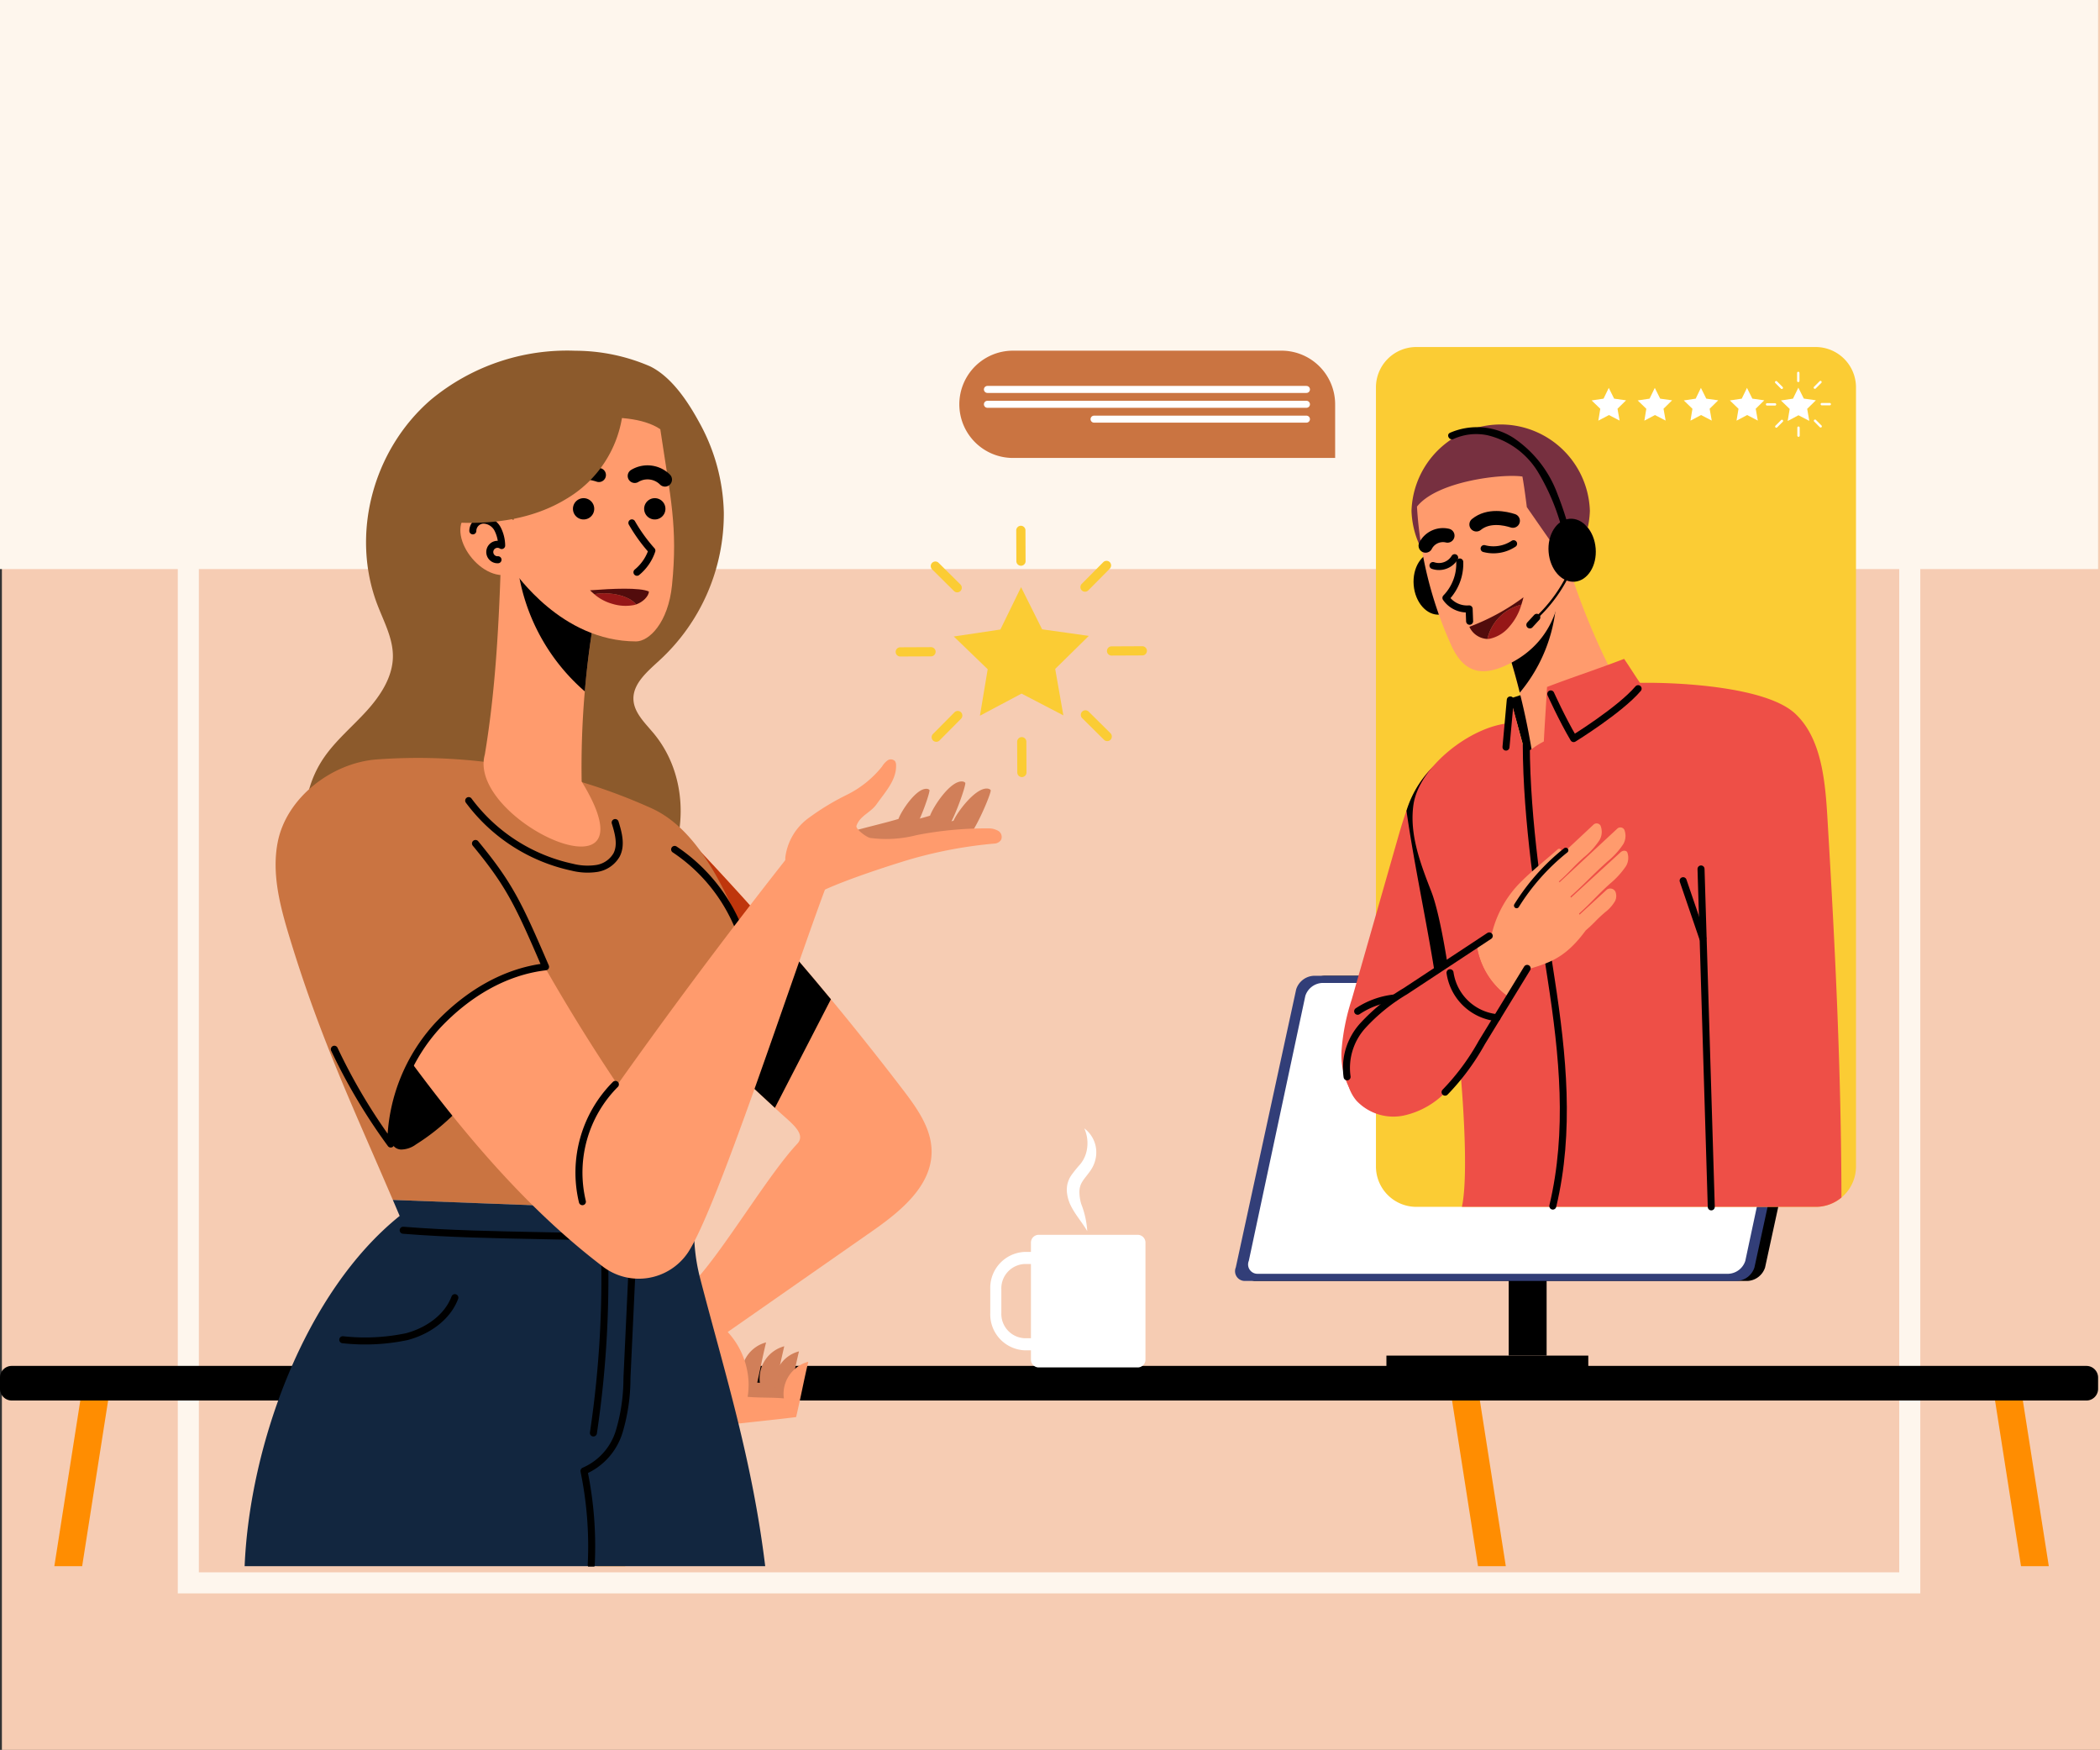 <svg xmlns="http://www.w3.org/2000/svg" xmlns:xlink="http://www.w3.org/1999/xlink" width="299.22" height="249.293" viewBox="0 0 299.22 249.293">
  <rect x="0" y="0" width="299.22" height="249.293" fill="#333333" stroke="none"/>
  <defs>
    <clipPath id="clip-path">
      <rect id="Rectángulo_404050" data-name="Rectángulo 404050" width="298.949" height="173.739" fill="none"/>
    </clipPath>
  </defs>
  <g id="Grupo_1102785" data-name="Grupo 1102785" transform="translate(-1053.605 -9716.732)">
    <g id="Grupo_1101104" data-name="Grupo 1101104" transform="translate(453.617 9312.732)">
      <rect id="Rectángulo_35929" data-name="Rectángulo 35929" width="298.949" height="249.293" transform="translate(600.259 404)" fill="#f6ccb3"/>
      <rect id="Rectángulo_402739" data-name="Rectángulo 402739" width="298.949" height="81.071" transform="translate(599.988 404)" fill="#fef6ed"/>
      <g id="Rectángulo_402741" data-name="Rectángulo 402741" transform="translate(625.323 426.294)" fill="none" stroke="#fef6ed" stroke-width="3">
        <rect width="248.279" height="204.704" stroke="none"/>
        <rect x="1.5" y="1.5" width="245.279" height="201.704" fill="none"/>
      </g>
      <g id="Grupo_1101299" data-name="Grupo 1101299" transform="translate(599.988 453.438)">
        <g id="Grupo_1101298" data-name="Grupo 1101298" clip-path="url(#clip-path)">
          <path id="Trazado_912488" data-name="Trazado 912488" d="M448.343,233.632H378.285a1.388,1.388,0,0,1-1.357-1.921l8.606-39.63a2.776,2.776,0,0,1,2.485-1.921h70.058a1.388,1.388,0,0,1,1.357,1.921l-8.606,39.63a2.777,2.777,0,0,1-2.485,1.921" transform="translate(-199.328 -100.583)"/>
          <rect id="Rectángulo_404048" data-name="Rectángulo 404048" width="5.401" height="22.976" transform="translate(214.97 120.711)"/>
          <rect id="Rectángulo_404049" data-name="Rectángulo 404049" width="28.763" height="1.963" transform="translate(197.545 143.686)"/>
          <path id="Trazado_912489" data-name="Trazado 912489" d="M445.124,233.632H375.066a1.389,1.389,0,0,1-1.357-1.921l8.606-39.63a2.776,2.776,0,0,1,2.485-1.921h70.058a1.388,1.388,0,0,1,1.357,1.921l-8.606,39.63a2.777,2.777,0,0,1-2.485,1.921" transform="translate(-197.626 -100.583)" fill="#323e78"/>
          <path id="Trazado_912490" data-name="Trazado 912490" d="M446.013,233.757H378.948a1.33,1.33,0,0,1-1.3-1.839l8.055-37.754a2.659,2.659,0,0,1,2.379-1.839h67.065a1.329,1.329,0,0,1,1.3,1.839l-8.055,37.754a2.658,2.658,0,0,1-2.378,1.839" transform="translate(-199.711 -101.728)" fill="#fff"/>
          <path id="Trazado_912491" data-name="Trazado 912491" d="M484.591,5.75V116.743a5.745,5.745,0,0,1-5.6,5.75c-.051,0-.1,0-.15,0h-56.9a5.751,5.751,0,0,1-5.75-5.754V5.75A5.748,5.748,0,0,1,421.94,0h56.9a5.748,5.748,0,0,1,5.75,5.75" transform="translate(-220.138)" fill="#fbcc34"/>
          <path id="Trazado_912492" data-name="Trazado 912492" d="M419.692,125.34c-3.374,2.535-4.729,6.885-5.889,10.942l-6.562,22.949a30.786,30.786,0,0,0-1.444,7.148,10.35,10.35,0,0,0,1.952,6.884,6.3,6.3,0,0,0,6.483,2.32,6.894,6.894,0,0,0,3.612-2.9,20.519,20.519,0,0,0,1.979-4.28l5.512-14.81Z" transform="translate(-214.635 -66.297)" fill="#ee4f47"/>
          <path id="Trazado_912493" data-name="Trazado 912493" d="M430.082,125.34a14.743,14.743,0,0,0-4.654,7.025c1.64,11.441,4.581,22.886,5.384,34.427l4.912-13.2Z" transform="translate(-225.025 -66.297)"/>
          <path id="Trazado_912494" data-name="Trazado 912494" d="M452.365,35.731a12.714,12.714,0,0,1-25.415,0,12.714,12.714,0,0,1,25.415,0" transform="translate(-225.83 -12.389)" fill="#773040"/>
          <path id="Trazado_912495" data-name="Trazado 912495" d="M456.808,105l3.518-1.154,1.058,8.268-2.446.614Z" transform="translate(-241.623 -54.929)"/>
          <path id="Trazado_912496" data-name="Trazado 912496" d="M463.216,63.594a98.618,98.618,0,0,0,10.326,23.15,80.593,80.593,0,0,1-14.092,13.548,102.6,102.6,0,0,0-5.524-26.444,28.477,28.477,0,0,1,9.289-10.254" transform="translate(-240.099 -33.637)" fill="#ff9b6d"/>
          <path id="Trazado_912497" data-name="Trazado 912497" d="M453.926,75.176A28.222,28.222,0,0,1,461.6,66.1a22.508,22.508,0,0,1-4.954,18.1q-1.139-4.577-2.719-9.026" transform="translate(-240.098 -34.965)"/>
          <path id="Trazado_912498" data-name="Trazado 912498" d="M427.585,66.651c.2,2.475,1.868,4.359,3.719,4.207s3.186-2.281,2.983-4.757-1.868-4.359-3.719-4.207-3.187,2.281-2.984,4.757" transform="translate(-226.155 -32.734)"/>
          <path id="Trazado_912499" data-name="Trazado 912499" d="M428.6,43.357c2.848-3.626,12.141-4.713,15.024-4.289.293,1.6.629,4.359.629,4.359l3.225,4.638s2.713-2.991,4.558-2.329c3.458,1.241,1.025,8.541-2.854,7.986-.176-.025.514,8.579-8.15,12.361-3.443,1.5-5.924.775-7.64-3.178A55.884,55.884,0,0,1,428.6,43.357" transform="translate(-226.702 -20.619)" fill="#ff9b6d"/>
          <path id="Trazado_912500" data-name="Trazado 912500" d="M454.748,77.924a8.186,8.186,0,0,1-1.735,3.152,4.975,4.975,0,0,1-2.808,1.709,1.984,1.984,0,0,1-.3.018,6.541,6.541,0,0,1,4.843-4.88" transform="translate(-237.972 -41.217)" fill="#961717"/>
          <path id="Trazado_912501" data-name="Trazado 912501" d="M444.457,79.883a31.376,31.376,0,0,0,7.706-4.2q-.133.542-.3,1.057a6.539,6.539,0,0,0-4.843,4.88,2.967,2.967,0,0,1-2.567-1.734" transform="translate(-235.09 -40.03)" fill="#520c0c"/>
          <path id="Trazado_912502" data-name="Trazado 912502" d="M475.59,56.821a1.228,1.228,0,0,0-1.541-.781,1.878,1.878,0,0,0-1.179,1.427,4.21,4.21,0,0,0,.13,1.918.867.867,0,1,1,.88,1.4" transform="translate(-250.085 -29.613)" fill="none" stroke="#000" stroke-linecap="round" stroke-linejoin="round" stroke-width="1"/>
          <path id="Trazado_912503" data-name="Trazado 912503" d="M451.777,52.107c-1.083-.351-3.478-.879-5.2.525" transform="translate(-236.213 -27.352)" fill="none" stroke="#000" stroke-linecap="round" stroke-linejoin="round" stroke-width="2"/>
          <path id="Trazado_912504" data-name="Trazado 912504" d="M434.328,56.951a2.785,2.785,0,0,0-3.122,1.429" transform="translate(-228.081 -30.08)" fill="none" stroke="#000" stroke-linecap="round" stroke-linejoin="round" stroke-width="2"/>
          <path id="Trazado_912505" data-name="Trazado 912505" d="M453.112,59.488a5.177,5.177,0,0,1-4.2.693" transform="translate(-237.447 -31.465)" fill="none" stroke="#000" stroke-linecap="round" stroke-linejoin="round" stroke-width="1"/>
          <path id="Trazado_912506" data-name="Trazado 912506" d="M436.535,63.707a2.62,2.62,0,0,1-3.089,1.12" transform="translate(-229.266 -33.697)" fill="none" stroke="#000" stroke-linecap="round" stroke-linejoin="round" stroke-width="1"/>
          <path id="Trazado_912507" data-name="Trazado 912507" d="M468.4,56.692c.2,2.475,1.868,4.359,3.719,4.207s3.186-2.281,2.983-4.757-1.868-4.359-3.719-4.207-3.187,2.281-2.984,4.757" transform="translate(-247.743 -27.466)"/>
          <path id="Trazado_912508" data-name="Trazado 912508" d="M438.289,25.027a9.643,9.643,0,0,1,9.092.75,16.475,16.475,0,0,1,6.211,7.933,49.093,49.093,0,0,1,1.969,6.151.508.508,0,0,1-.983.251,31.25,31.25,0,0,0-3.792-9.567,11.544,11.544,0,0,0-7.172-5.173,7.838,7.838,0,0,0-4.821.535c-.586.277-1.094-.6-.5-.88" transform="translate(-231.688 -12.807)"/>
          <path id="Trazado_912509" data-name="Trazado 912509" d="M464.3,73.546a21.143,21.143,0,0,0,5.06-7.232c.085-.2.377-.029.293.169a21.384,21.384,0,0,1-5.113,7.3c-.159.148-.4-.09-.24-.238" transform="translate(-245.557 -35.028)"/>
          <path id="Trazado_912510" data-name="Trazado 912510" d="M461.834,81.9l.984-1.072a.512.512,0,0,1,.717,0,.518.518,0,0,1,0,.717l-.984,1.073a.512.512,0,0,1-.717,0,.518.518,0,0,1,0-.717" transform="translate(-244.206 -42.675)"/>
          <path id="Trazado_912511" data-name="Trazado 912511" d="M439.329,65.007a7,7,0,0,1-1.971,5.12,3.657,3.657,0,0,0,3.309,1.564q.033.882.067,1.764" transform="translate(-231.335 -34.385)" fill="none" stroke="#000" stroke-linecap="round" stroke-linejoin="round" stroke-width="1"/>
          <path id="Trazado_912512" data-name="Trazado 912512" d="M488.374,171.057a5.7,5.7,0,0,1-3.528,1.326H434.294c1.637-7.526-1.566-37.726-4.356-44.909-1.547-3.978-3.157-8.169-2.546-12.391.789-5.422,8.189-11.152,13.65-11.6a14.531,14.531,0,0,0,.138-3.52c.782,2.617,1.346,5.111,2.127,7.727,1.65-.884,1.01-.722,2.66-1.606.134-2.621.319-5.146.457-7.766,3.76-1.436,7.222-2.557,10.983-4,.828,1.2,1.436,2.222,2.265,3.413,5.611-.087,17.988.564,22.1,4.38s4.36,10.754,4.691,16.357c1.026,17.246,1.871,34.542,1.911,52.584" transform="translate(-225.993 -49.89)" fill="#ee4f47"/>
          <path id="Trazado_912513" data-name="Trazado 912513" d="M481.52,103.317c-2.591,3.045-9.187,7.114-9.187,7.114-1.629-2.752-3.26-6.364-3.26-6.364" transform="translate(-248.111 -54.648)" fill="none" stroke="#000" stroke-linecap="round" stroke-linejoin="round" stroke-width="1"/>
          <path id="Trazado_912514" data-name="Trazado 912514" d="M456.141,106.732q-.305,3.359-.611,6.718" transform="translate(-240.947 -56.455)" fill="none" stroke="#000" stroke-linecap="round" stroke-linejoin="round" stroke-width="1"/>
          <path id="Trazado_912515" data-name="Trazado 912515" d="M461.665,120.129c.041,10.963,1.879,22.641,3.549,33.476s2.768,21.653.232,32.318" transform="translate(-244.192 -63.541)" fill="none" stroke="#000" stroke-linecap="round" stroke-linejoin="round" stroke-width="1"/>
          <path id="Trazado_912516" data-name="Trazado 912516" d="M468.5,155.071a1.663,1.663,0,0,0,.042-1.208.826.826,0,0,0-1.24-.36l-3.9,3.579-.065-.153c1.955-1.777,2.453-2.49,4.408-4.267a11.981,11.981,0,0,0,2.248-2.452,2.287,2.287,0,0,0,.225-1.986c-.119-.318-.632-.342-.967-.037l-7.059,6.464c-.057-.1-.032-.057-.091-.153,2.253-2.025,3.048-2.987,5.3-5.011a10.83,10.83,0,0,0,2.238-2.462,2.348,2.348,0,0,0,.131-2.079.652.652,0,0,0-1.021-.091l-8.193,7.613-.1-.106c1.673-1.5,1.888-1.944,3.561-3.447a10.82,10.82,0,0,0,2.238-2.462,2.348,2.348,0,0,0,.131-2.079.652.652,0,0,0-1.021-.091l-6.758,6.324-.235.248c-2.259,1.927-5.34,7.241-7.765,10.591a29.732,29.732,0,0,0,4.154,3.8c3.932-1.2,6.321-1.566,9.533-5.932,1.4-1.208,1.333-1.352,2.728-2.56a5.524,5.524,0,0,0,1.483-1.679" transform="translate(-238.343 -76.211)" fill="#ff9b6d"/>
          <path id="Trazado_912517" data-name="Trazado 912517" d="M450.607,165.491a15.482,15.482,0,0,1,4.295-8.885c1.634-1.661,3.636-3.232,5.394-4.793a.311.311,0,0,1,.51.157c.219.921-.8,2.635-1.367,3.727a28.762,28.762,0,0,1-8.832,9.794" transform="translate(-238.343 -80.257)" fill="#ff9b6d"/>
          <path id="Trazado_912518" data-name="Trazado 912518" d="M458.738,160.087a31.114,31.114,0,0,1,7-7.875" transform="translate(-242.644 -80.511)" fill="none" stroke="#000" stroke-linecap="round" stroke-linejoin="round" stroke-width="0.75"/>
          <path id="Trazado_912519" data-name="Trazado 912519" d="M451.293,185.554l2.975-4.775q-.753-.891-1.519-1.771a32.905,32.905,0,0,1-2.726-3.414q-1.708,1.139-3.408,2.289a10.891,10.891,0,0,0,4.678,7.67" transform="translate(-236.231 -92.879)" fill="#ff9b6d"/>
          <path id="Trazado_912520" data-name="Trazado 912520" d="M425.813,180.455q-5.28,3.572-10.479,7.255c-2.562,1.816-5.182,3.729-6.768,6.41s-1.876,6.349.159,8.72a7.23,7.23,0,0,0,6.69,2.1,11.807,11.807,0,0,0,6.237-3.6,34.352,34.352,0,0,0,4.257-5.865l4.581-7.351a10.891,10.891,0,0,1-4.678-7.67" transform="translate(-215.429 -95.449)" fill="#ee4f47"/>
          <path id="Trazado_912521" data-name="Trazado 912521" d="M407.315,198.179a8.957,8.957,0,0,1,2.217-7.267,26.517,26.517,0,0,1,6.078-4.929L427.57,178.1" transform="translate(-215.374 -94.206)" fill="none" stroke="#000" stroke-linecap="round" stroke-linejoin="round" stroke-width="1"/>
          <path id="Trazado_912522" data-name="Trazado 912522" d="M437.1,205.55a33.5,33.5,0,0,0,5.234-7.075l6.458-10.558" transform="translate(-231.196 -99.396)" fill="none" stroke="#000" stroke-linecap="round" stroke-linejoin="round" stroke-width="1"/>
          <path id="Trazado_912523" data-name="Trazado 912523" d="M438.6,189.228a7.512,7.512,0,0,0,6.69,6.406" transform="translate(-231.991 -100.09)" fill="none" stroke="#000" stroke-linecap="round" stroke-linejoin="round" stroke-width="1"/>
          <path id="Trazado_912524" data-name="Trazado 912524" d="M410.661,198.764a11.66,11.66,0,0,1,5.2-1.887" transform="translate(-217.214 -104.136)" fill="none" stroke="#000" stroke-linecap="round" stroke-linejoin="round" stroke-width="1"/>
          <path id="Trazado_912525" data-name="Trazado 912525" d="M515.981,205.987q-.725-24.069-1.46-48.138" transform="translate(-272.149 -83.492)" fill="none" stroke="#000" stroke-linecap="round" stroke-linejoin="round" stroke-width="1"/>
          <path id="Trazado_912526" data-name="Trazado 912526" d="M509.109,161.394l2.808,8.223" transform="translate(-269.287 -85.367)" fill="none" stroke="#000" stroke-linecap="round" stroke-linejoin="round" stroke-width="1"/>
          <path id="Trazado_912527" data-name="Trazado 912527" d="M20.4,338.915H16.437l4.158-26.539h3.964Z" transform="translate(-8.694 -165.228)" fill="#ff8d01"/>
          <path id="Trazado_912528" data-name="Trazado 912528" d="M184.649,338.915h-3.964l4.158-26.539h3.964Z" transform="translate(-95.571 -165.228)" fill="#ff8d01"/>
          <path id="Trazado_912529" data-name="Trazado 912529" d="M606.638,338.915H610.6l-4.158-26.539h-3.964Z" transform="translate(-318.674 -165.228)" fill="#ff8d01"/>
          <path id="Trazado_912530" data-name="Trazado 912530" d="M442.39,338.915h3.964L442.2,312.377h-3.964Z" transform="translate(-231.797 -165.228)" fill="#ff8d01"/>
          <path id="Trazado_912531" data-name="Trazado 912531" d="M1.669,313.071H297.281a1.669,1.669,0,0,0,1.669-1.669V309.81a1.669,1.669,0,0,0-1.669-1.669H1.669A1.669,1.669,0,0,0,0,309.81V311.4a1.669,1.669,0,0,0,1.669,1.669" transform="translate(0 -162.987)"/>
          <path id="Trazado_912532" data-name="Trazado 912532" d="M327.047,287.383h-14.1a1.11,1.11,0,0,1-1.11-1.11V269.6a1.11,1.11,0,0,1,1.11-1.11h14.1a1.11,1.11,0,0,1,1.11,1.11v16.674a1.11,1.11,0,0,1-1.11,1.11" transform="translate(-164.944 -142.013)" fill="#fff"/>
          <path id="Trazado_912533" data-name="Trazado 912533" d="M307.365,285.96h-2.947a3.471,3.471,0,0,1-3.306-3.608v-3.356a3.471,3.471,0,0,1,3.306-3.608h2.947v-1.723h-2.947a5.129,5.129,0,0,0-4.885,5.331v3.356a5.128,5.128,0,0,0,4.885,5.331h2.947Z" transform="translate(-158.434 -144.751)" fill="#fff"/>
          <path id="Trazado_912534" data-name="Trazado 912534" d="M325.6,250.94c-.692-1.2-1.587-2.182-2.257-3.458a5.626,5.626,0,0,1-.641-2.1,3.9,3.9,0,0,1,.081-1.174,3.935,3.935,0,0,1,.479-1.127,17.519,17.519,0,0,1,1.323-1.651,5.248,5.248,0,0,0,.486-.714,4.99,4.99,0,0,0,.335-.792,5.162,5.162,0,0,0-.226-3.622,4.252,4.252,0,0,1,1.688,3.833,4.567,4.567,0,0,1-.773,2.128c-.422.628-.889,1.128-1.178,1.6a2.7,2.7,0,0,0-.434,1.469,6.124,6.124,0,0,0,.254,1.726,12.668,12.668,0,0,1,.862,3.88" transform="translate(-170.683 -124.989)" fill="#fff"/>
          <path id="Trazado_912535" data-name="Trazado 912535" d="M297.634,16.379h45.992V8.738A7.642,7.642,0,0,0,335.984,1.1H297.634a7.642,7.642,0,0,0,0,15.283" transform="translate(-153.388 -0.58)" fill="#ca7441"/>
          <line id="Línea_1750" data-name="Línea 1750" x1="45.457" transform="translate(140.693 6.041)" fill="none" stroke="#fff" stroke-linecap="round" stroke-linejoin="round" stroke-width="1"/>
          <line id="Línea_1751" data-name="Línea 1751" x1="45.457" transform="translate(140.693 8.158)" fill="none" stroke="#fff" stroke-linecap="round" stroke-linejoin="round" stroke-width="1"/>
          <line id="Línea_1752" data-name="Línea 1752" x1="30.262" transform="translate(155.887 10.275)" fill="none" stroke="#fff" stroke-linecap="round" stroke-linejoin="round" stroke-width="1"/>
          <path id="Trazado_912536" data-name="Trazado 912536" d="M151.9,24.16a28.332,28.332,0,0,1-9.177,21.067c-1.716,1.582-3.794,3.31-3.7,5.572.08,1.881,1.657,3.345,2.887,4.827,4.694,5.656,4.962,13.97,1.475,20.357s-10.273,10.85-17.628,12.7c-10.2,2.569-22.137-.053-28.8-7.784-5.238-6.078-6.539-15.337-1.989-21.889,1.689-2.432,4.037-4.38,6.04-6.589s3.726-4.869,3.741-7.776c.014-2.567-1.292-4.947-2.215-7.362-3.818-9.989-.682-22.011,7.615-29.184A30.4,30.4,0,0,1,130.735,1.11a26.9,26.9,0,0,1,10.694,2.238c3.17,1.583,5.5,5.242,7.1,8.206A27.657,27.657,0,0,1,151.9,24.16" transform="translate(-48.766 -0.58)" fill="#8c5a2c"/>
          <path id="Trazado_912537" data-name="Trazado 912537" d="M230.361,303.74c-.2.824-.382,1.658-.561,2.487-.386,1.8-.749,3.6-1.173,5.389-2.7.339-5.45.758-8.154,1.1-.066-.122-.127-.24-.188-.363l.391-.674.565-.985,1.112-1.931c.273.019.551.028.829.038.363.014.73.024,1.093.028.876.019,1.748.038,2.61.118a4.542,4.542,0,0,1,.787-3.307,4.667,4.667,0,0,1,2.69-1.9" transform="translate(-116.517 -160.659)" fill="#d17f59"/>
          <path id="Trazado_912538" data-name="Trazado 912538" d="M226.953,302.19c-.207.876-.4,1.752-.594,2.633-.334,1.569-.655,3.147-1.017,4.706-.037.179-.08.358-.122.537-1.936.245-3.9.528-5.855.8-.231.033-.457.061-.684.094-.141-.283-.287-.565-.424-.848-.155-.3-.306-.608-.452-.909l1.14-1.983c.965.061,1.95.061,2.92.094.415.009.829.028,1.239.061.122,0,.25.019.372.028a4.751,4.751,0,0,1,3.477-5.21" transform="translate(-115.205 -159.839)" fill="#d17f59"/>
          <path id="Trazado_912539" data-name="Trazado 912539" d="M223.008,301.03c-.452,1.9-.838,3.816-1.253,5.728-.047.212-.094.429-.141.641-.1.485-.217.966-.33,1.446,0,.019-.009.042-.014.061-.89.113-1.79.236-2.69.358-.556.075-1.116.155-1.672.231-.155-.3-.306-.608-.452-.909q-.615-1.251-1.2-2.515c1.423.075,2.869.038,4.277.17a4.36,4.36,0,0,1,.41-2.647,4.719,4.719,0,0,1,3.067-2.563" transform="translate(-113.856 -159.226)" fill="#d17f59"/>
          <path id="Trazado_912540" data-name="Trazado 912540" d="M224.764,296.182c-.622,2.61-1.112,5.266-1.734,7.876-2.873.363-7.446.815-10.319,1.173-.268-.518-4.921-11.814-5.377-16.5-.054-.56-.283-1.154.024-1.625a1.4,1.4,0,0,1,1.969-.132,4.234,4.234,0,0,1,1.14,1.875c.269.688.306,1.041.923,1.446a11.236,11.236,0,0,1,4.866,8.79c.009.226.014.448,0,.674a9.5,9.5,0,0,1-.132,1.413c.3.028.594.047.9.061.9.047,1.809.047,2.709.071.523.019,1.041.042,1.555.09a4.694,4.694,0,0,1,1.592-4.211,4.4,4.4,0,0,1,1.884-1" transform="translate(-109.597 -151.613)" fill="#ff9b6d"/>
          <path id="Trazado_912541" data-name="Trazado 912541" d="M204.008,148.428a431.073,431.073,0,0,1,30.75,35.952c1.984,2.6,4.026,5.462,4.039,8.728.02,4.948-4.47,8.57-8.528,11.4L208.5,219.7c-1.083-2.4-2.4-5.686-3.483-8.087,4.093-4.346,10.538-15.241,14.631-19.586,1.344-1.427-.855-2.971-2.592-4.578l-16.552-15.325" transform="translate(-106.057 -78.509)" fill="#ff9b6d"/>
          <path id="Trazado_912542" data-name="Trazado 912542" d="M237.465,190.473q-2.518-3.043-5.091-6.04L225.117,201.9l4.368,4.045Z" transform="translate(-119.073 -97.553)"/>
          <path id="Trazado_912543" data-name="Trazado 912543" d="M204.008,148.428l-3.5,23.7L212.1,182.858l7.258-17.47q-7.449-8.681-15.351-16.961" transform="translate(-106.057 -78.509)" fill="#bf360c"/>
          <path id="Trazado_912544" data-name="Trazado 912544" d="M145.561,172.866c5.252-4.976,7.391-16.567,4.619-23.251s-6.636-15.174-13.224-18.164a80.832,80.832,0,0,0-39.166-6.972c-6.426.475-12.874,5.446-14.121,11.768-.918,4.654.41,9.428,1.8,13.964,4.324,14.141,8.952,23.832,14.6,37.024l43.074,1.634c.482-5.047,2.041-9.786,2.417-16" transform="translate(-44.095 -65.728)" fill="#ca7441"/>
          <path id="Trazado_912545" data-name="Trazado 912545" d="M204.061,151.94a24.544,24.544,0,0,1,5.343,36.008" transform="translate(-107.935 -80.367)" fill="none" stroke="#000" stroke-linecap="round" stroke-linejoin="round" stroke-width="1"/>
          <path id="Trazado_912546" data-name="Trazado 912546" d="M138.192,259.577l-43.074-1.634c.321.749.645,1.507.973,2.281C82.582,271.065,74.719,292.817,74,310.123h74.175c-1.852-15.218-5.77-27.544-9.26-40.964a26.739,26.739,0,0,1-.726-9.582" transform="translate(-39.143 -136.436)" fill="#12263f"/>
          <path id="Trazado_912547" data-name="Trazado 912547" d="M121.948,267.113c12.935,1.037,27.225.519,40.16,1.555" transform="translate(-64.503 -141.286)" fill="none" stroke="#000" stroke-linecap="round" stroke-linejoin="round" stroke-width="1"/>
          <path id="Trazado_912548" data-name="Trazado 912548" d="M103.68,293.492a28.987,28.987,0,0,0,9.117-.438c2.954-.784,5.776-2.7,6.852-5.559" transform="translate(-54.84 -152.067)" fill="none" stroke="#000" stroke-linecap="round" stroke-linejoin="round" stroke-width="1"/>
          <path id="Trazado_912549" data-name="Trazado 912549" d="M183.691,269.606l-.928,19.888a26.487,26.487,0,0,1-1.112,7.645,8.94,8.94,0,0,1-5.011,5.587,53.061,53.061,0,0,1,1.032,13.382" transform="translate(-93.431 -142.605)" fill="none" stroke="#000" stroke-linecap="round" stroke-linejoin="round" stroke-width="1"/>
          <path id="Trazado_912550" data-name="Trazado 912550" d="M181.015,269.164a148.761,148.761,0,0,1-1.522,27.913" transform="translate(-94.941 -142.371)" fill="none" stroke="#000" stroke-linecap="round" stroke-linejoin="round" stroke-width="1"/>
          <path id="Trazado_912551" data-name="Trazado 912551" d="M298.088,72.622l3,6.008,6.65.936-4.788,4.708,1.164,6.613-5.958-3.1-5.93,3.151,1.106-6.624L288.5,79.652l6.641-.995Z" transform="translate(-152.6 -38.413)" fill="#fbcc34"/>
          <path id="Trazado_912552" data-name="Trazado 912552" d="M308,54.057a.669.669,0,0,0-.614.7l.019,4.365a.657.657,0,1,0,1.311-.084L308.7,54.67a.664.664,0,0,0-.7-.614" transform="translate(-162.587 -28.592)" fill="#fbcc34"/>
          <path id="Trazado_912553" data-name="Trazado 912553" d="M308.28,117.967a.669.669,0,0,0-.614.7l.019,4.365a.657.657,0,1,0,1.311-.084l-.019-4.365a.664.664,0,0,0-.7-.614" transform="translate(-162.736 -62.396)" fill="#fbcc34"/>
          <path id="Trazado_912554" data-name="Trazado 912554" d="M340.543,91.1a.67.67,0,0,0-.7-.614l-4.365.019a.657.657,0,1,0,.084,1.311l4.365-.019a.664.664,0,0,0,.614-.7" transform="translate(-177.122 -47.861)" fill="#fbcc34"/>
          <path id="Trazado_912555" data-name="Trazado 912555" d="M276.633,91.381a.669.669,0,0,0-.7-.614l-4.365.019a.657.657,0,1,0,.084,1.311l4.366-.019a.664.664,0,0,0,.613-.7" transform="translate(-143.318 -48.01)" fill="#fbcc34"/>
          <path id="Trazado_912556" data-name="Trazado 912556" d="M330.944,64.825a.669.669,0,0,0-.927.059l-3.073,3.1a.657.657,0,0,0,.986.868l3.073-3.1a.664.664,0,0,0-.059-.927" transform="translate(-172.847 -34.204)" fill="#fbcc34"/>
          <path id="Trazado_912557" data-name="Trazado 912557" d="M285.951,110.217a.67.67,0,0,0-.928.059l-3.073,3.1a.657.657,0,0,0,.986.868l3.073-3.1a.664.664,0,0,0-.059-.927" transform="translate(-149.049 -58.213)" fill="#fbcc34"/>
          <path id="Trazado_912558" data-name="Trazado 912558" d="M331.2,114.044a.668.668,0,0,0-.059-.927l-3.1-3.073a.657.657,0,1,0-.868.986l3.1,3.073a.664.664,0,0,0,.927-.06" transform="translate(-172.939 -58.121)" fill="#fbcc34"/>
          <path id="Trazado_912559" data-name="Trazado 912559" d="M285.812,69.052a.669.669,0,0,0-.059-.927l-3.1-3.073a.657.657,0,1,0-.868.986l3.1,3.073a.664.664,0,0,0,.927-.059" transform="translate(-148.93 -34.323)" fill="#fbcc34"/>
          <path id="Trazado_912560" data-name="Trazado 912560" d="M162.641,140.3c.47,1.51.927,3.208.2,4.614a3.969,3.969,0,0,1-2.819,1.926,8.924,8.924,0,0,1-3.507-.18,24.872,24.872,0,0,1-14.745-9.487" transform="translate(-74.988 -72.555)" fill="none" stroke="#000" stroke-linecap="round" stroke-linejoin="round" stroke-width="1"/>
          <path id="Trazado_912561" data-name="Trazado 912561" d="M146.448,87.748c1.733-10.375,2.127-21.072,2.414-31.651a35.971,35.971,0,0,1,13.418,10.822,125.708,125.708,0,0,0-2.034,24.65c11.146,18.174-16.387,5.616-13.8-3.821" transform="translate(-77.37 -29.672)" fill="#ff9b6d"/>
          <path id="Trazado_912562" data-name="Trazado 912562" d="M167.449,68.081a35.7,35.7,0,0,0-11.4-9.788,28.465,28.465,0,0,0,9.818,21.6q.5-5.945,1.583-11.816" transform="translate(-82.54 -30.833)"/>
          <path id="Trazado_912563" data-name="Trazado 912563" d="M167.74,22.988c-4.827-3.271-16.44-1-19.749.623.266,2.046.922,5.493.922,5.493l-2.1,6.829s-4.421-2.558-6.388-1.05c-3.688,2.828,2.057,10.684,6.515,8.521.2-.1,6.559,9.792,17.345,9.812,1.83,0,4.579-2.619,5.124-8.042.83-8.258-.212-12.363-1.67-22.185" transform="translate(-73.654 -11.277)" fill="#ff9b6d"/>
          <path id="Trazado_912564" data-name="Trazado 912564" d="M179.742,74.608a6.644,6.644,0,0,0,2.569,1.377,6.4,6.4,0,0,0,3.111.172,2.752,2.752,0,0,0,.283-.082c-1-1.274-3.729-1.851-5.963-1.468" transform="translate(-95.072 -39.401)" fill="#961717"/>
          <path id="Trazado_912565" data-name="Trazado 912565" d="M186.864,73.49c-1.3-.6-5.22-.418-8.391-.175.193.192.391.375.6.55,2.234-.383,4.961.194,5.963,1.468.956-.324,1.79-1.154,1.83-1.842" transform="translate(-94.401 -38.658)" fill="#520c0c"/>
          <path id="Trazado_912566" data-name="Trazado 912566" d="M143.017,53.876a1.554,1.554,0,0,1,1.556-1.535,2.375,2.375,0,0,1,1.97,1.265,5.319,5.319,0,0,1,.583,2.36,1.1,1.1,0,1,0-.521,2.023" transform="translate(-75.645 -27.685)" fill="none" stroke="#000" stroke-linecap="round" stroke-linejoin="round" stroke-width="1"/>
          <path id="Trazado_912567" data-name="Trazado 912567" d="M176.177,47.906a1.516,1.516,0,1,1-.679-2.034,1.516,1.516,0,0,1,.679,2.034" transform="translate(-91.667 -24.179)"/>
          <path id="Trazado_912568" data-name="Trazado 912568" d="M197.712,47.906a1.516,1.516,0,1,1-.679-2.034,1.517,1.517,0,0,1,.679,2.034" transform="translate(-103.057 -24.179)"/>
          <path id="Trazado_912569" data-name="Trazado 912569" d="M166.433,39.432a7.467,7.467,0,0,1,6.936-1.171" transform="translate(-88.033 -20.026)" fill="none" stroke="#000" stroke-linecap="round" stroke-linejoin="round" stroke-width="2"/>
          <path id="Trazado_912570" data-name="Trazado 912570" d="M191.99,38.414a3.522,3.522,0,0,1,4.311.518" transform="translate(-101.551 -20.048)" fill="none" stroke="#000" stroke-linecap="round" stroke-linejoin="round" stroke-width="2"/>
          <path id="Trazado_912571" data-name="Trazado 912571" d="M191.132,53.184a23.28,23.28,0,0,0,2.848,3.951,6.737,6.737,0,0,1-2.126,3.086" transform="translate(-101.097 -28.131)" fill="none" stroke="#000" stroke-linecap="round" stroke-linejoin="round" stroke-width="1"/>
          <path id="Trazado_912572" data-name="Trazado 912572" d="M151.723,27.356c-4.816,2.98-10.717,3.771-16.367,3.388a1.438,1.438,0,0,1-.846-.244,1.266,1.266,0,0,1-.362-.828,8.8,8.8,0,0,1,.614-3.875,26.849,26.849,0,0,1,4.319-8.647A16.785,16.785,0,0,1,156.8,11.587c2.431.7,3.085,1.6,2.784,4.108a16.528,16.528,0,0,1-7.859,11.661" transform="translate(-70.932 -5.781)" fill="#8c5a2c"/>
          <path id="Trazado_912573" data-name="Trazado 912573" d="M119.513,213.41a3.66,3.66,0,0,0,2.186-.746c7.221-4.513,12-12,16.139-19.438a14.9,14.9,0,0,0,2.225-5.907c-4.457.289-8.548,2.621-11.994,5.463a30.421,30.421,0,0,0-7.179,8.254,21.135,21.135,0,0,0-2.523,6.936c-.233,1.384-1.157,5.226,1.148,5.437" transform="translate(-62.407 -99.08)"/>
          <path id="Trazado_912574" data-name="Trazado 912574" d="M280.639,140.652c1.124-.589,3.679-6.667,3.477-6.9a.605.605,0,0,0-.319-.191c-1.7-.382-4.45,3.322-4.973,4.562-2.254.537-5.567,1.059-7.822,1.6-.284.067-.613.175-.7.453a.854.854,0,0,0,.051.5q.33,1.055.66,2.11a.67.67,0,0,0,1.011.5,70.067,70.067,0,0,0,8.613-2.638" transform="translate(-142.962 -70.633)" fill="#d17f59"/>
          <path id="Trazado_912575" data-name="Trazado 912575" d="M273.867,138.665c1.085-.658,3.256-6.883,3.041-7.1a.605.605,0,0,0-.33-.171c-1.721-.276-4.234,3.593-4.679,4.863-2.217.676-5.49,1.4-7.708,2.08-.279.085-.6.213-.67.5a.856.856,0,0,0,.082.5l.791,2.065a.67.67,0,0,0,1.041.438,70.134,70.134,0,0,0,8.432-3.17" transform="translate(-139.379 -69.492)" fill="#d17f59"/>
          <path id="Trazado_912576" data-name="Trazado 912576" d="M265.209,140.017c.954-.579,2.865-6.059,2.676-6.25a.533.533,0,0,0-.291-.15c-1.514-.243-3.728,3.163-4.118,4.281-1.952.595-4.834,1.235-6.785,1.83-.245.075-.529.187-.59.437a.748.748,0,0,0,.073.44q.348.909.7,1.817a.781.781,0,0,0,.238.379.79.79,0,0,0,.677.006,61.744,61.744,0,0,0,7.423-2.79" transform="translate(-135.456 -70.669)" fill="#d17f59"/>
          <path id="Trazado_912577" data-name="Trazado 912577" d="M241.061,144.365c3.32-2.124,13.883-5.3,13.883-5.3a62.959,62.959,0,0,1,12.467-2.364,1.2,1.2,0,0,0,.853-.5,1,1,0,0,0-.362-1.287,2.706,2.706,0,0,0-1.411-.371,51.562,51.562,0,0,0-10.247.959,17.278,17.278,0,0,1-6.578.407c-.5-.049-2.158-1.266-1.992-1.739.514-1.461,1.989-1.826,2.883-3.092,1.217-1.723,2.839-3.443,2.759-5.55a1.014,1.014,0,0,0-.148-.559.817.817,0,0,0-1.061-.114,2.914,2.914,0,0,0-.78.865,14.819,14.819,0,0,1-5.038,4.047,35.549,35.549,0,0,0-5.554,3.387,8.168,8.168,0,0,0-3.193,5.477c-.154,2.167,1.393,5.284,3.518,5.732" transform="translate(-125.639 -65.967)" fill="#ff9b6d"/>
          <path id="Trazado_912578" data-name="Trazado 912578" d="M163.986,210.482c4.17-6.474,14.3-37.794,19.575-51.942l-5.438-4.284q-9.979,12.671-19.451,25.732-2.414,3.329-4.793,6.682-5.561-8.287-10.5-16.968a26.793,26.793,0,0,0-18.811,13.894c7.78,10.511,16.68,20.988,27.191,28.979a8.453,8.453,0,0,0,12.168-2l.06-.093" transform="translate(-65.888 -81.592)" fill="#ff9b6d"/>
          <path id="Trazado_912579" data-name="Trazado 912579" d="M101.131,179.455a81.981,81.981,0,0,0,8.037,13.5,25.45,25.45,0,0,1,6.736-16.945c4.123-4.351,9.386-7.6,15.323-8.3-3.84-8.916-5.127-11.685-9.985-17.57" transform="translate(-53.492 -79.415)" fill="none" stroke="#000" stroke-linecap="round" stroke-linejoin="round" stroke-width="1"/>
          <path id="Trazado_912580" data-name="Trazado 912580" d="M180.3,223.005a17.8,17.8,0,0,0-4.7,16.709" transform="translate(-92.617 -117.956)" fill="none" stroke="#000" stroke-linecap="round" stroke-linejoin="round" stroke-width="1"/>
          <path id="Trazado_912581" data-name="Trazado 912581" d="M483.87,12.357l.765,1.533,1.7.239-1.221,1.2.3,1.687-1.52-.79-1.513.8.282-1.69-1.232-1.19,1.694-.254Z" transform="translate(-254.643 -6.536)" fill="#fff"/>
          <path id="Trazado_912582" data-name="Trazado 912582" d="M497.8,12.357l.765,1.533,1.7.239-1.221,1.2.3,1.687-1.52-.79-1.513.8.282-1.69-1.232-1.19,1.694-.254Z" transform="translate(-262.014 -6.536)" fill="#fff"/>
          <path id="Trazado_912583" data-name="Trazado 912583" d="M511.74,12.357l.765,1.533,1.7.239-1.221,1.2.3,1.687-1.52-.79-1.512.8.282-1.69-1.232-1.19,1.694-.254Z" transform="translate(-269.385 -6.536)" fill="#fff"/>
          <path id="Trazado_912584" data-name="Trazado 912584" d="M525.675,12.357l.765,1.533,1.7.239-1.221,1.2.3,1.687-1.52-.79-1.513.8.282-1.69-1.232-1.19,1.694-.254Z" transform="translate(-276.755 -6.536)" fill="#fff"/>
          <path id="Trazado_912585" data-name="Trazado 912585" d="M541.17,12.289l.777,1.556,1.722.243-1.24,1.22.3,1.713-1.543-.8-1.536.816.286-1.716-1.251-1.208,1.72-.258Z" transform="translate(-284.931 -6.5)" fill="#fff"/>
          <path id="Trazado_912586" data-name="Trazado 912586" d="M543.737,7.481a.173.173,0,0,0-.159.181l0,1.131a.17.17,0,0,0,.34-.022l0-1.131a.172.172,0,0,0-.181-.159" transform="translate(-287.519 -3.957)" fill="#fff"/>
          <path id="Trazado_912587" data-name="Trazado 912587" d="M543.81,24.033a.173.173,0,0,0-.159.181l0,1.131a.17.17,0,0,0,.34-.022l-.005-1.131a.171.171,0,0,0-.18-.159" transform="translate(-287.557 -12.712)" fill="#fff"/>
          <path id="Trazado_912588" data-name="Trazado 912588" d="M552.166,17.075a.174.174,0,0,0-.181-.159l-1.13,0a.17.17,0,1,0,.022.34l1.13,0a.172.172,0,0,0,.159-.181" transform="translate(-291.283 -8.947)" fill="#fff"/>
          <path id="Trazado_912589" data-name="Trazado 912589" d="M535.614,17.148a.173.173,0,0,0-.18-.159l-1.131,0a.17.17,0,0,0,.022.34l1.131,0a.172.172,0,0,0,.159-.181" transform="translate(-282.528 -8.986)" fill="#fff"/>
          <path id="Trazado_912590" data-name="Trazado 912590" d="M549.68,10.27a.174.174,0,0,0-.24.016l-.8.8a.17.17,0,1,0,.255.225l.8-.8a.172.172,0,0,0-.016-.24" transform="translate(-290.176 -5.41)" fill="#fff"/>
          <path id="Trazado_912591" data-name="Trazado 912591" d="M538.026,22.026a.174.174,0,0,0-.24.016l-.8.8a.17.17,0,0,0,.255.225l.8-.8a.172.172,0,0,0-.016-.24" transform="translate(-284.012 -11.628)" fill="#fff"/>
          <path id="Trazado_912592" data-name="Trazado 912592" d="M549.747,23.017a.174.174,0,0,0-.016-.24l-.8-.8a.17.17,0,1,0-.225.255l.8.8a.172.172,0,0,0,.24-.016" transform="translate(-290.2 -11.604)" fill="#fff"/>
          <path id="Trazado_912593" data-name="Trazado 912593" d="M537.991,11.365a.174.174,0,0,0-.016-.24l-.8-.8a.17.17,0,1,0-.225.255l.8.8a.172.172,0,0,0,.24-.016" transform="translate(-283.982 -5.441)" fill="#fff"/>
        </g>
      </g>
    </g>
  </g>
</svg>
